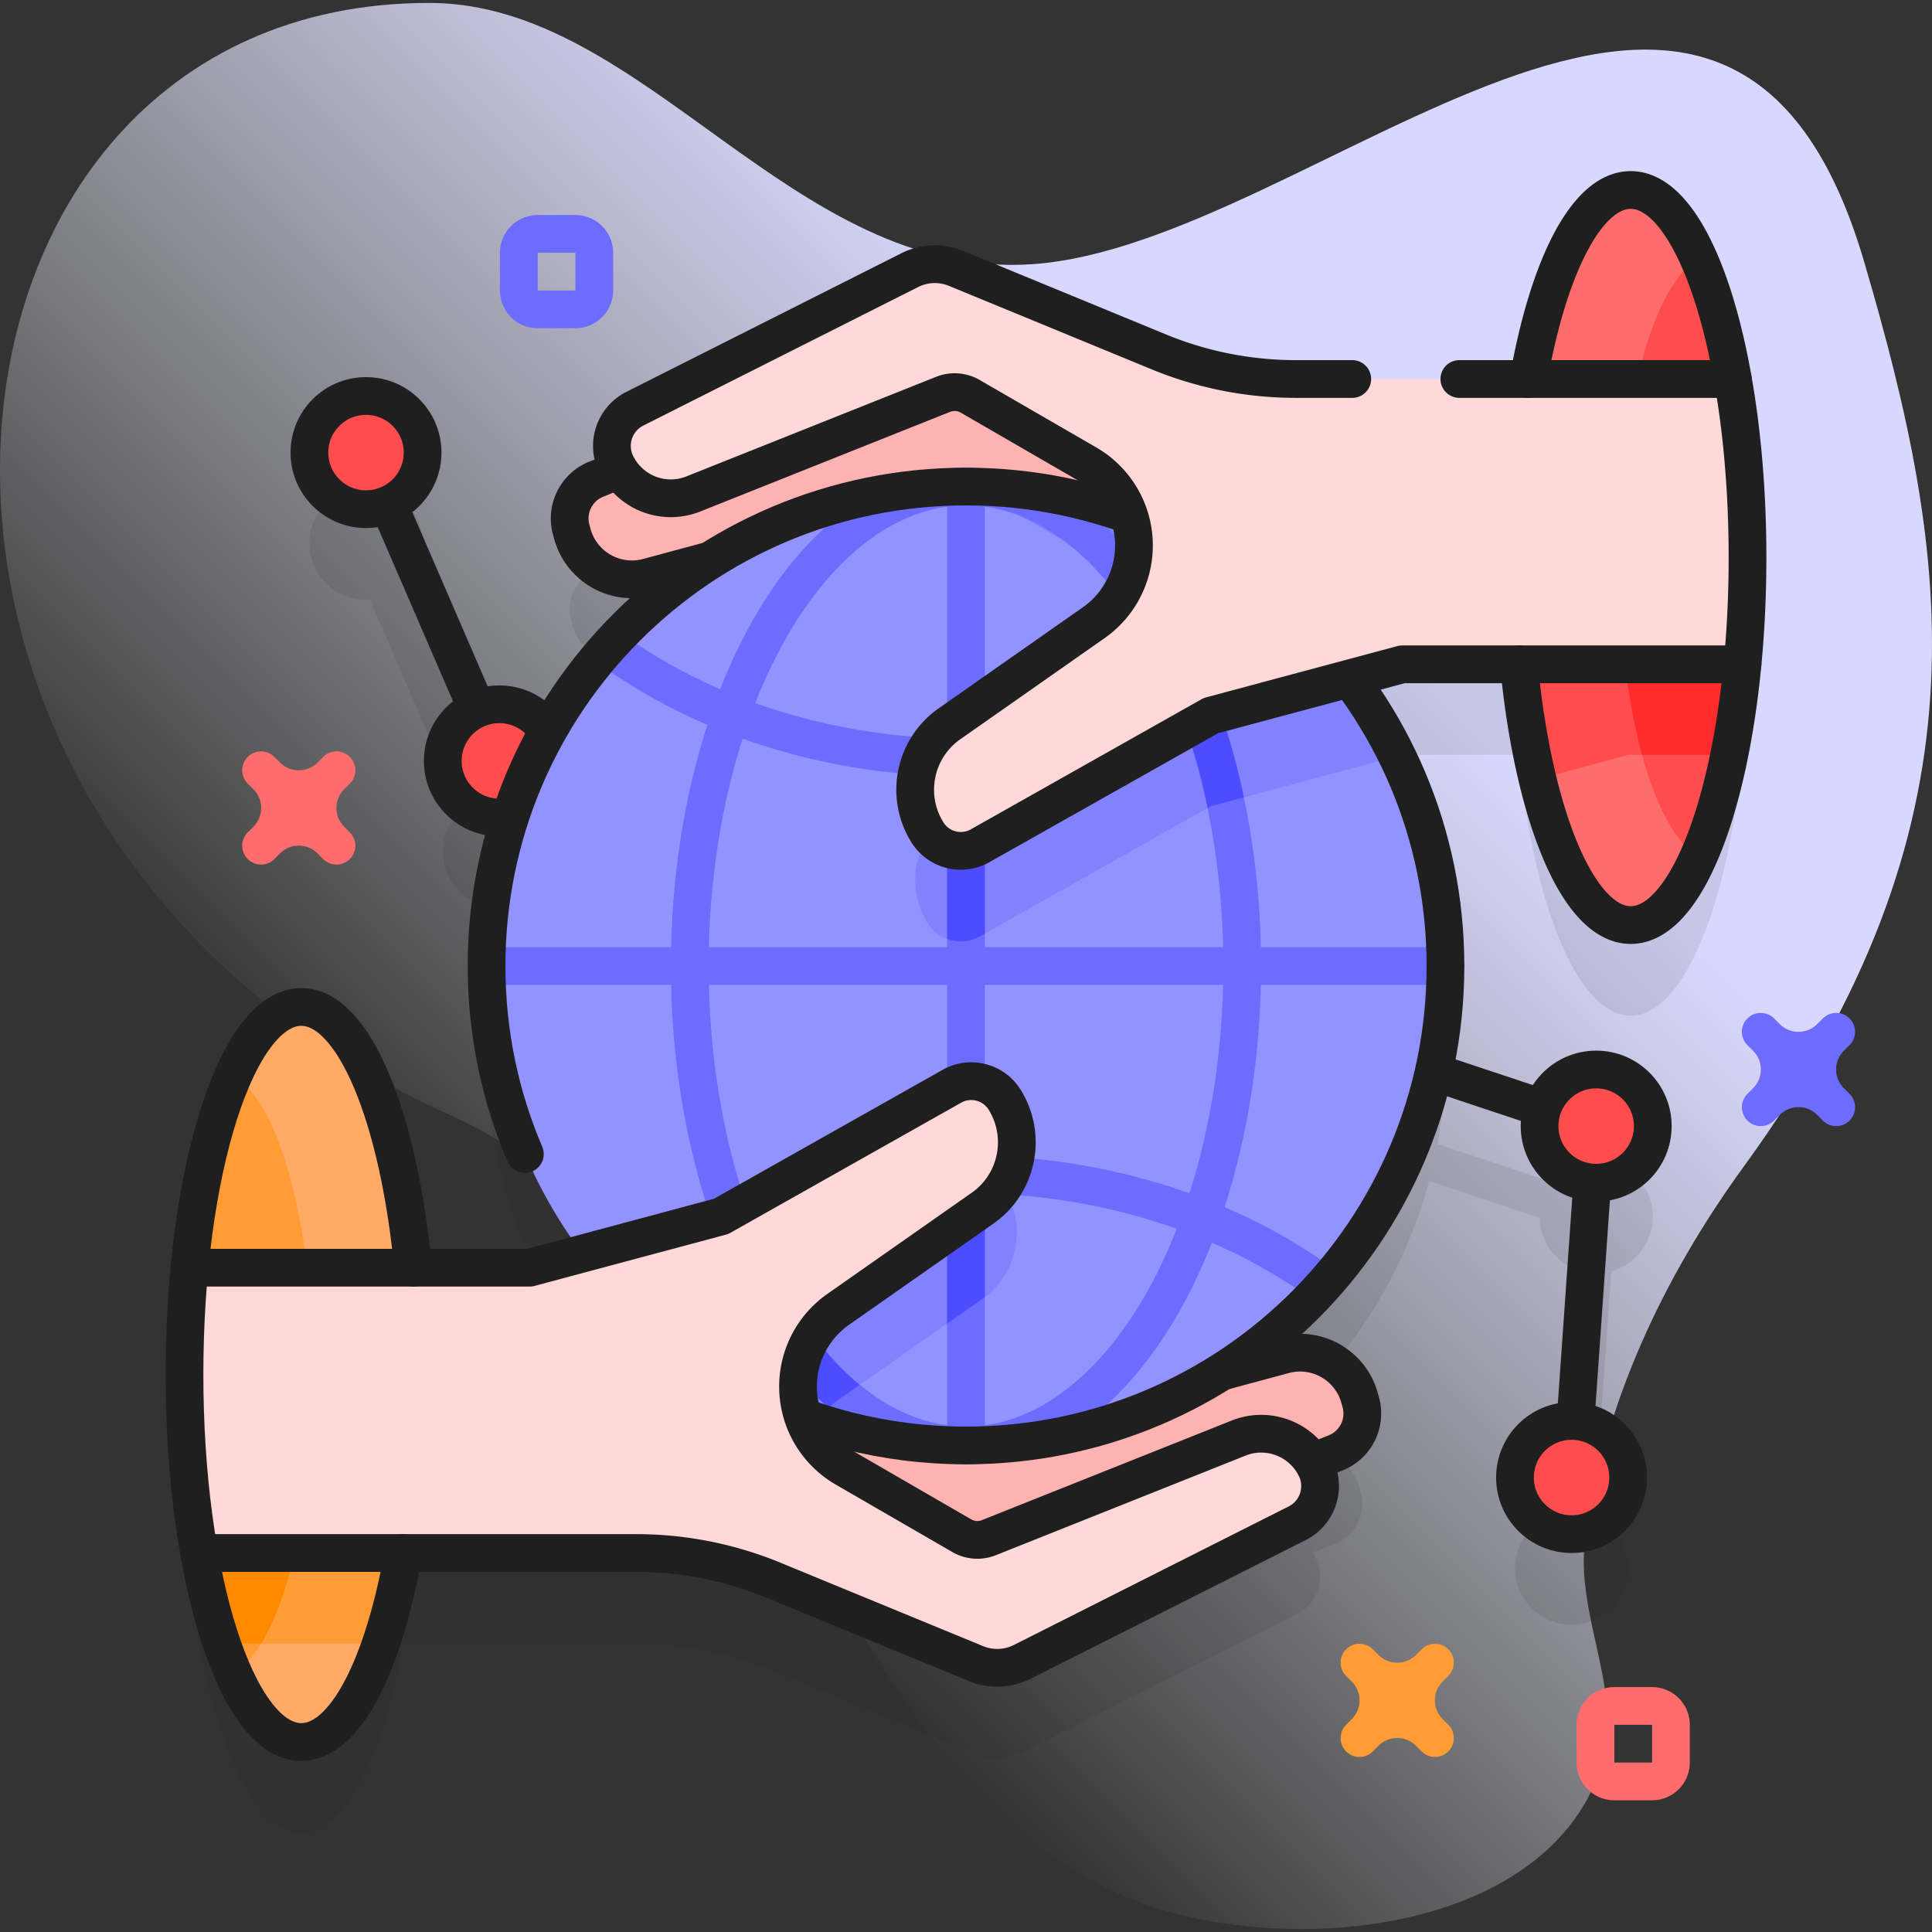 
<svg xmlns="http://www.w3.org/2000/svg" version="1.1" xmlns:xlink="http://www.w3.org/1999/xlink" xmlns:svgjs="http://svgjs.com/svgjs" width="512" height="512" x="0" y="0" viewBox="0 0 512 512" style="enable-background:new 0 0 512 512" xml:space="preserve" class="">
<rect x="0" y="0" width="512" height="512" fill="#333333" stroke="none"/>
<g>
<linearGradient id="a" x1="133.973" x2="464.017" y1="349.661" y2="19.617" gradientUnits="userSpaceOnUse">
<stop offset="0" style="stop-color:#FFFFFF;stop-opacity:0">
</stop>
<stop offset=".262" style="stop-color:#EDEDFF;stop-opacity:0.416">
</stop>
<stop offset=".629" style="stop-color:#D8D8FF">
</stop>
</linearGradient>
<path d="M494.015 69.353c-36.472-124.285-145.558-4.409-220.482.663C209.932 74.321 171.059.773 113.739.773c-141.961 0-162.894 219.2 5.249 294.594 86.705 38.878 92.947 163.447 173.51 204.657 39.131 20.016 116.485 15.411 131.877-31.863 6.253-19.205-6.976-39.98-4.299-59.996 4.72-35.289 20.232-69.048 42.149-99.167 65.993-90.686 54.904-160.879 31.79-239.645z" style="fill:url(#a);" fill="">
</path>
<path d="M402.527 200.048c3.853 39.989 15.659 69.099 29.627 69.099 17.096 0 30.956-43.606 30.956-97.398 0-53.791-13.859-97.397-30.956-97.397-11.639 0-21.776 20.213-27.062 50.088h-61.697a95.349 95.349 0 0 1-36.26-7.171l-53.772-22.138a14.79 14.79 0 0 0-12.29.471l-72.836 36.716c-5.391 2.721-7.598 9.267-4.95 14.688.258.528.55 1.03.857 1.517l-6.139 2.468a11.216 11.216 0 0 0-6.634 13.371l.306 1.116c2.383 8.698 11.35 13.832 20.057 11.485l16.499-4.448a127.704 127.704 0 0 0-43.088 45.366c-2.627-4.331-7.37-7.234-12.807-7.234-.344 0-.681.029-1.019.052l-24.126-55.775c2.948-2.739 4.803-6.638 4.803-10.979 0-8.284-6.716-15-15-15-8.284 0-15 6.716-15 15s6.716 15 15 15c.344 0 .681-.029 1.019-.052l24.126 55.775c-2.948 2.739-4.803 6.638-4.803 10.979 0 8.284 6.716 15 15 15 1.006 0 1.981-.121 2.931-.31a126.902 126.902 0 0 0-6.327 39.666c0 28.594 9.448 54.981 25.389 76.213l-13.953 3.739h-30.904c-3.853-39.989-15.659-69.099-29.627-69.099-17.096 0-30.956 43.606-30.956 97.398s13.859 97.398 30.956 97.398c11.639 0 21.776-20.213 27.062-50.088h61.697a95.349 95.349 0 0 1 36.26 7.171l53.772 22.138a14.79 14.79 0 0 0 12.29-.471l72.836-36.716c5.391-2.721 7.598-9.267 4.95-14.688-.258-.528-.55-1.03-.857-1.517l6.139-2.468a11.216 11.216 0 0 0 6.634-13.371l-.306-1.116c-2.383-8.698-11.35-13.832-20.057-11.485l-16.499 4.448c26.652-16.839 46.606-43.313 54.969-74.53l29.282 9.75c.112 6.038 3.782 11.201 9.01 13.476l-4.548 64.937c-6.339 1.752-11 7.547-11 14.444 0 8.284 6.716 15 15 15 8.284 0 15-6.716 15-15 0-6.159-3.716-11.446-9.025-13.755l4.549-64.936c6.339-1.753 10.999-7.547 10.999-14.444 0-8.284-6.716-15-15-15-4.81 0-9.079 2.272-11.824 5.792l-30.243-10.07a127.689 127.689 0 0 0 2.121-23.151c0-28.594-9.448-54.981-25.389-76.213l13.953-3.739h30.905z" style="opacity:0.1;" fill="#1F1F1F" data-original="#1F1F1F"></path><path d="m96.995 119.941 35.342 81.703 290.668 96.785-6.523 93.135" style="stroke-width:10;stroke-linecap:round;stroke-linejoin:round;stroke-miterlimit:10;" fill="none" stroke="#1F1F1F" stroke-width="10" stroke-linecap="round" stroke-linejoin="round" stroke-miterlimit="10" data-original="#1F1F1F" class=""></path><circle cx="132.337" cy="201.644" r="15" style="" fill="#ff4d4d" data-original="#ff4d4d"></circle><circle cx="132.337" cy="201.644" r="15" style="stroke-width:10;stroke-linecap:round;stroke-linejoin:round;stroke-miterlimit:10;" fill="none" stroke="#1F1F1F" stroke-width="10" stroke-linecap="round" stroke-linejoin="round" stroke-miterlimit="10" data-original="#1F1F1F" class=""></circle><circle cx="96.995" cy="119.941" r="15" style="" fill="#ff4d4d" data-original="#ff4d4d"></circle><circle cx="96.995" cy="119.941" r="15" style="stroke-width:10;stroke-linecap:round;stroke-linejoin:round;stroke-miterlimit:10;" fill="none" stroke="#1F1F1F" stroke-width="10" stroke-linecap="round" stroke-linejoin="round" stroke-miterlimit="10" data-original="#1F1F1F" class=""></circle><path d="m360.629 371.641-.306-1.116c-2.383-8.698-11.35-13.832-20.057-11.485l-78.231 21.09a15.368 15.368 0 0 1-8.504-.144l-48.7-14.916-2.716 35.067 62.092 20.969 89.788-36.096a11.213 11.213 0 0 0 6.634-13.369z" style="" fill="#ffb2b2" data-original="#ffb2b2"></path><path d="m360.629 371.641-.306-1.116c-2.383-8.698-11.35-13.832-20.057-11.485l-78.231 21.09a15.368 15.368 0 0 1-8.504-.144l-48.7-14.916-2.716 35.067 62.092 20.969 89.788-36.096a11.213 11.213 0 0 0 6.634-13.369z" style="stroke-width:10;stroke-linecap:round;stroke-linejoin:round;stroke-miterlimit:10;" fill="none" stroke="#1F1F1F" stroke-width="10" stroke-linecap="round" stroke-linejoin="round" stroke-miterlimit="10" data-original="#1F1F1F" class=""></path><ellipse cx="432.154" cy="147.749" rx="30.956" ry="97.398" style="" fill="#ff6c6c" data-original="#ff6c6c"></ellipse><path d="M401.407 158.987c.648 17.728 2.805 34.011 6.062 47.533l24.154-6.473h26.649c2.458-12.124 4.083-26.076 4.631-41.061h-61.496z" style="" fill="#ff4d4d" data-original="#ff4d4d"></path><path d="M463.109 147.749c0-32.629-5.1-61.507-12.929-79.182-12.026 6.514-21.176 39.484-21.176 79.182s9.15 72.668 21.176 79.182c7.829-17.675 12.929-46.553 12.929-79.182z" style="" fill="#ff4d4d" data-original="#ff4d4d"></path><path d="M429.255 158.987c.693 15.56 2.801 29.689 5.903 41.061h23.112c2.458-12.124 4.085-26.076 4.632-41.061h-33.647z" style="" fill="#ff2c2c" data-original="#ff2c2c"></path><path d="m151.37 140.359.306 1.116c2.383 8.698 11.35 13.832 20.057 11.485l78.231-21.09a15.368 15.368 0 0 1 8.504.144l48.7 14.916 2.716-35.067-62.092-20.969-89.788 36.096a11.215 11.215 0 0 0-6.634 13.369z" style="" fill="#ffb2b2" data-original="#ffb2b2"></path><path d="m151.37 140.359.306 1.116c2.383 8.698 11.35 13.832 20.057 11.485l78.231-21.09a15.368 15.368 0 0 1 8.504.144l48.7 14.916 2.716-35.067-62.092-20.969-89.788 36.096a11.215 11.215 0 0 0-6.634 13.369z" style="stroke-width:10;stroke-linecap:round;stroke-linejoin:round;stroke-miterlimit:10;" fill="none" stroke="#1F1F1F" stroke-width="10" stroke-linecap="round" stroke-linejoin="round" stroke-miterlimit="10" data-original="#1F1F1F" class=""></path><circle cx="256" cy="256" r="127.059" style="" fill="#9393ff" data-original="#9393ff" class=""></circle><path d="M256.98 128.954c.039.021.08.037.118.06l30.935 17.895a24.997 24.997 0 0 1 1.825 42.108l-38.231 26.794c-9.304 6.509-11.864 19.174-5.84 28.795a10.415 10.415 0 0 0 8.833 4.876c1.729 0 3.486-.427 5.097-1.339l61.186-34.502 49.374-13.231c-20.486-42.036-63.478-71.079-113.297-71.456zM216.3 376.724a24.91 24.91 0 0 1 5.842-5.739l38.231-26.794c9.304-6.509 11.864-19.174 5.84-28.795a10.415 10.415 0 0 0-8.833-4.876c-1.729 0-3.486.427-5.097 1.339l-61.186 34.502-18.961 5.081c12.723 11.188 27.7 19.871 44.164 25.282z" style="" fill="#8282ff" data-original="#8282ff"></path><path d="M161.142 340.537c24.917-18.231 58.248-29.349 94.859-29.349s69.942 11.119 94.859 29.349M161.142 171.454c24.917 18.231 58.248 29.349 94.859 29.349s69.942-11.119 94.859-29.349M256 128.941v254.118M128.941 256h254.118" style="stroke-width:10;stroke-linecap:round;stroke-linejoin:round;stroke-miterlimit:10;" fill="none" stroke="#6c6cff" stroke-width="10" stroke-linecap="round" stroke-linejoin="round" stroke-miterlimit="10" data-original="#6c6cff" class=""></path><ellipse cx="256" cy="256" rx="73.2" ry="127.059" style="stroke-width:10;stroke-linecap:round;stroke-linejoin:round;stroke-miterlimit:10;" fill="none" stroke="#6c6cff" stroke-width="10" stroke-linecap="round" stroke-linejoin="round" stroke-miterlimit="10" data-original="#6c6cff" class=""></ellipse><path d="M208.572 343.348a123.752 123.752 0 0 1-2.835-5.243l-8.719 4.917a132.557 132.557 0 0 0 2.889 5.318c5.818 10.099 12.442 18.401 19.641 24.763a24.618 24.618 0 0 1 2.594-2.118l5.671-3.974c-7.011-5.775-13.515-13.725-19.241-23.663zM312.093 163.66l-8.665 4.992c7.516 13.046 13.136 28.539 16.622 45.468l.853-.481 8.756-2.346c-3.719-17.668-9.651-33.894-17.566-47.633z" style="" fill="#4d4dff" data-original="#4d4dff"></path><path d="M196.318 368.193c17.793 9.487 38.109 14.865 59.682 14.865 70.173 0 127.059-56.886 127.059-127.059S326.173 128.94 256 128.94 128.941 185.827 128.941 256c0 17.692 3.62 34.537 10.153 49.841" style="stroke-width:10;stroke-linecap:round;stroke-linejoin:round;stroke-miterlimit:10;" fill="none" stroke="#1F1F1F" stroke-width="10" stroke-linecap="round" stroke-linejoin="round" stroke-miterlimit="10" data-original="#1F1F1F" class=""></path><path d="M261 209.24v38.18l-1.28.72c-1.61.91-3.37 1.34-5.1 1.34-1.24 0-2.47-.22-3.62-.66v-32.54c.21-.17.42-.32.63-.47l9.37-6.57zM257.38 310.52c1.24 0 2.47.22 3.62.66v32.54c-.21.17-.42.32-.63.47l-9.37 6.57v-38.18l1.28-.72c1.61-.91 3.37-1.34 5.1-1.34z" style="" fill="#4d4dff" data-original="#4d4dff"></path><path d="M463.11 147.746c0 9.841-.463 19.344-1.331 28.302h-90.155l-50.72 13.592-61.186 34.502a10.321 10.321 0 0 1-5.097 1.339 10.416 10.416 0 0 1-8.833-4.876c-6.024-9.62-3.464-22.286 5.84-28.795l38.231-26.794a24.985 24.985 0 0 0 9.811-26.912 24.994 24.994 0 0 0-11.636-15.195l-30.935-17.895a8.218 8.218 0 0 0-7.156-.515l-66.209 26.404a16.027 16.027 0 0 1-5.965 1.147 16.124 16.124 0 0 1-14.482-9.047c-2.648-5.421-.441-11.966 4.95-14.688L241.072 71.6a14.794 14.794 0 0 1 12.29-.471l53.772 22.138a95.349 95.349 0 0 0 36.26 7.171h115.817c2.486 14.004 3.899 30.134 3.899 47.308z" style="" fill="#ffd8d8" data-original="#ffd8d8" class=""></path><path d="M459.211 100.439h-72.467M358.361 100.439h-14.966a95.349 95.349 0 0 1-36.26-7.171L253.363 71.13a14.79 14.79 0 0 0-12.29.471l-72.836 36.716c-5.391 2.721-7.598 9.267-4.95 14.688a16.126 16.126 0 0 0 14.482 9.047c1.993 0 4.016-.368 5.965-1.147l66.209-26.404a8.218 8.218 0 0 1 7.156.515l30.935 17.895a24.997 24.997 0 0 1 1.825 42.108l-38.231 26.794c-9.304 6.509-11.864 19.174-5.84 28.795a10.415 10.415 0 0 0 8.833 4.876c1.729 0 3.486-.427 5.097-1.339l61.186-34.502 50.72-13.592h90.155" style="stroke-width:10;stroke-linecap:round;stroke-linejoin:round;stroke-miterlimit:10;" fill="none" stroke="#1F1F1F" stroke-width="10" stroke-linecap="round" stroke-linejoin="round" stroke-miterlimit="10" data-original="#1F1F1F" class=""></path><ellipse cx="79.846" cy="364.251" rx="30.956" ry="97.398" style="" fill="#ffaa66" data-original="#ffaa66"></ellipse><path d="M110.802 364.251c0-1.441-.012-2.873-.032-4.299H48.922a306.34 306.34 0 0 0-.032 4.299c0 28.162 3.8 53.527 9.874 71.31h42.164c6.074-17.782 9.874-43.148 9.874-71.31z" style="" fill="#ff9c33" data-original="#ff9c33"></path><path d="M48.891 364.251c0 32.629 5.1 61.507 12.929 79.182 12.026-6.514 21.176-39.484 21.176-79.182s-9.15-72.668-21.176-79.182c-7.829 17.675-12.929 46.553-12.929 79.182z" style="" fill="#ff9c33" data-original="#ff9c33"></path><path d="M82.995 364.251c0-1.443-.016-2.875-.04-4.299H48.924c-.02 1.426-.033 2.857-.033 4.299 0 28.165 3.802 53.528 9.877 71.31h10.469c8.175-13.396 13.758-40.3 13.758-71.31z" style="" fill="#ff8a00" data-original="#ff8a00"></path><path d="M48.89 364.254c0-9.841.463-19.344 1.331-28.302h90.155l50.72-13.592 61.186-34.502a10.321 10.321 0 0 1 5.097-1.339c3.472 0 6.862 1.736 8.833 4.876 6.024 9.62 3.464 22.286-5.84 28.795l-38.231 26.794a24.985 24.985 0 0 0-9.811 26.912 24.994 24.994 0 0 0 11.636 15.195l30.935 17.895a8.219 8.219 0 0 0 7.156.515l66.209-26.404a16.027 16.027 0 0 1 5.965-1.147 16.124 16.124 0 0 1 14.482 9.047c2.648 5.421.441 11.966-4.95 14.688L270.928 440.4a14.794 14.794 0 0 1-12.29.471l-53.772-22.138a95.349 95.349 0 0 0-36.26-7.171H52.789c-2.486-14.004-3.899-30.134-3.899-47.308z" style="" fill="#ffd8d8" data-original="#ffd8d8" class=""></path><path d="M50.222 335.952h90.155l50.72-13.592 61.186-34.502a10.321 10.321 0 0 1 5.097-1.339c3.472 0 6.862 1.736 8.833 4.876 6.024 9.62 3.464 22.286-5.84 28.795l-38.231 26.794a24.985 24.985 0 0 0-9.811 26.912 24.994 24.994 0 0 0 11.636 15.195l30.935 17.895a8.218 8.218 0 0 0 7.156.515l66.209-26.404a16.027 16.027 0 0 1 5.965-1.147 16.124 16.124 0 0 1 14.482 9.047c2.648 5.421.441 11.967-4.95 14.688L270.928 440.4a14.794 14.794 0 0 1-12.29.471l-53.772-22.138a95.349 95.349 0 0 0-36.26-7.171H52.789M405.089 100.439c5.287-29.876 15.426-50.088 27.065-50.088 17.096 0 30.956 43.606 30.956 97.398s-13.859 97.398-30.956 97.398c-13.968 0-25.776-29.109-29.629-69.099" style="stroke-width:10;stroke-linecap:round;stroke-linejoin:round;stroke-miterlimit:10;" fill="none" stroke="#1F1F1F" stroke-width="10" stroke-linecap="round" stroke-linejoin="round" stroke-miterlimit="10" data-original="#1F1F1F" class=""></path><path d="M106.911 411.561c-5.287 29.876-15.426 50.088-27.065 50.088-17.096 0-30.956-43.606-30.956-97.398s13.859-97.398 30.956-97.398c13.968 0 25.776 29.109 29.629 69.099" style="stroke-width:10;stroke-linecap:round;stroke-linejoin:round;stroke-miterlimit:10;" fill="none" stroke="#1F1F1F" stroke-width="10" stroke-linecap="round" stroke-linejoin="round" stroke-miterlimit="10" data-original="#1F1F1F" class=""></path><circle cx="423.005" cy="298.429" r="15" style="" fill="#ff4d4d" data-original="#ff4d4d"></circle><circle cx="423.005" cy="298.429" r="15" style="stroke-width:10;stroke-linecap:round;stroke-linejoin:round;stroke-miterlimit:10;" fill="none" stroke="#1F1F1F" stroke-width="10" stroke-linecap="round" stroke-linejoin="round" stroke-miterlimit="10" data-original="#1F1F1F" class=""></circle><circle cx="416.482" cy="391.564" r="15" style="" fill="#ff4d4d" data-original="#ff4d4d"></circle><circle cx="416.482" cy="391.564" r="15" style="stroke-width:10;stroke-linecap:round;stroke-linejoin:round;stroke-miterlimit:10;" fill="none" stroke="#1F1F1F" stroke-width="10" stroke-linecap="round" stroke-linejoin="round" stroke-miterlimit="10" data-original="#1F1F1F" class=""></circle><path d="m380.277 460.611-1.512-1.512c-4.688-4.688-4.688-12.288 0-16.976l1.512-1.512-1.512 1.512c-4.688 4.688-12.288 4.688-16.976 0l-1.512-1.512 1.512 1.512c4.688 4.688 4.688 12.288 0 16.976l-1.512 1.512 1.512-1.512c4.688-4.688 12.288-4.688 16.976 0l1.512 1.512z" style="stroke-width:10;stroke-linecap:round;stroke-linejoin:round;stroke-miterlimit:10;" fill="none" stroke="#ff9c33" stroke-width="10" stroke-linecap="round" stroke-linejoin="round" stroke-miterlimit="10" data-original="#ff9c33"></path><path d="m486.614 293.429-1.512-1.512c-4.688-4.688-4.688-12.288 0-16.976l1.512-1.512-1.512 1.512c-4.688 4.688-12.288 4.688-16.976 0l-1.512-1.512 1.512 1.512c4.688 4.688 4.688 12.288 0 16.976l-1.512 1.512 1.512-1.512c4.688-4.688 12.288-4.688 16.976 0l1.512 1.512z" style="stroke-width:10;stroke-linecap:round;stroke-linejoin:round;stroke-miterlimit:10;" fill="none" stroke="#6c6cff" stroke-width="10" stroke-linecap="round" stroke-linejoin="round" stroke-miterlimit="10" data-original="#6c6cff" class=""></path><path d="m89.183 224.121-1.512-1.512c-4.688-4.688-4.688-12.288 0-16.976l1.512-1.512-1.512 1.512c-4.688 4.688-12.288 4.688-16.976 0l-1.512-1.512 1.512 1.512c4.688 4.688 4.688 12.288 0 16.976l-1.512 1.512 1.512-1.512c4.688-4.688 12.288-4.688 16.976 0l1.512 1.512z" style="stroke-width:10;stroke-linecap:round;stroke-linejoin:round;stroke-miterlimit:10;" fill="none" stroke="#ff6c6c" stroke-width="10" stroke-linecap="round" stroke-linejoin="round" stroke-miterlimit="10" data-original="#ff6c6c"></path><path d="M137.489 76.989v-10a5 5 0 0 1 5-5h10a5 5 0 0 1 5 5v10a5 5 0 0 1-5 5h-10a5 5 0 0 1-5-5z" style="stroke-width:10;stroke-linecap:round;stroke-linejoin:round;stroke-miterlimit:10;" fill="none" stroke="#6c6cff" stroke-width="10" stroke-linecap="round" stroke-linejoin="round" stroke-miterlimit="10" data-original="#6c6cff" class=""></path><path d="M422.817 467.097v-10a5 5 0 0 1 5-5h10a5 5 0 0 1 5 5v10a5 5 0 0 1-5 5h-10a5 5 0 0 1-5-5z" style="stroke-width:10;stroke-linecap:round;stroke-linejoin:round;stroke-miterlimit:10;" fill="none" stroke="#ff6c6c" stroke-width="10" stroke-linecap="round" stroke-linejoin="round" stroke-miterlimit="10" data-original="#ff6c6c"></path></g></svg>